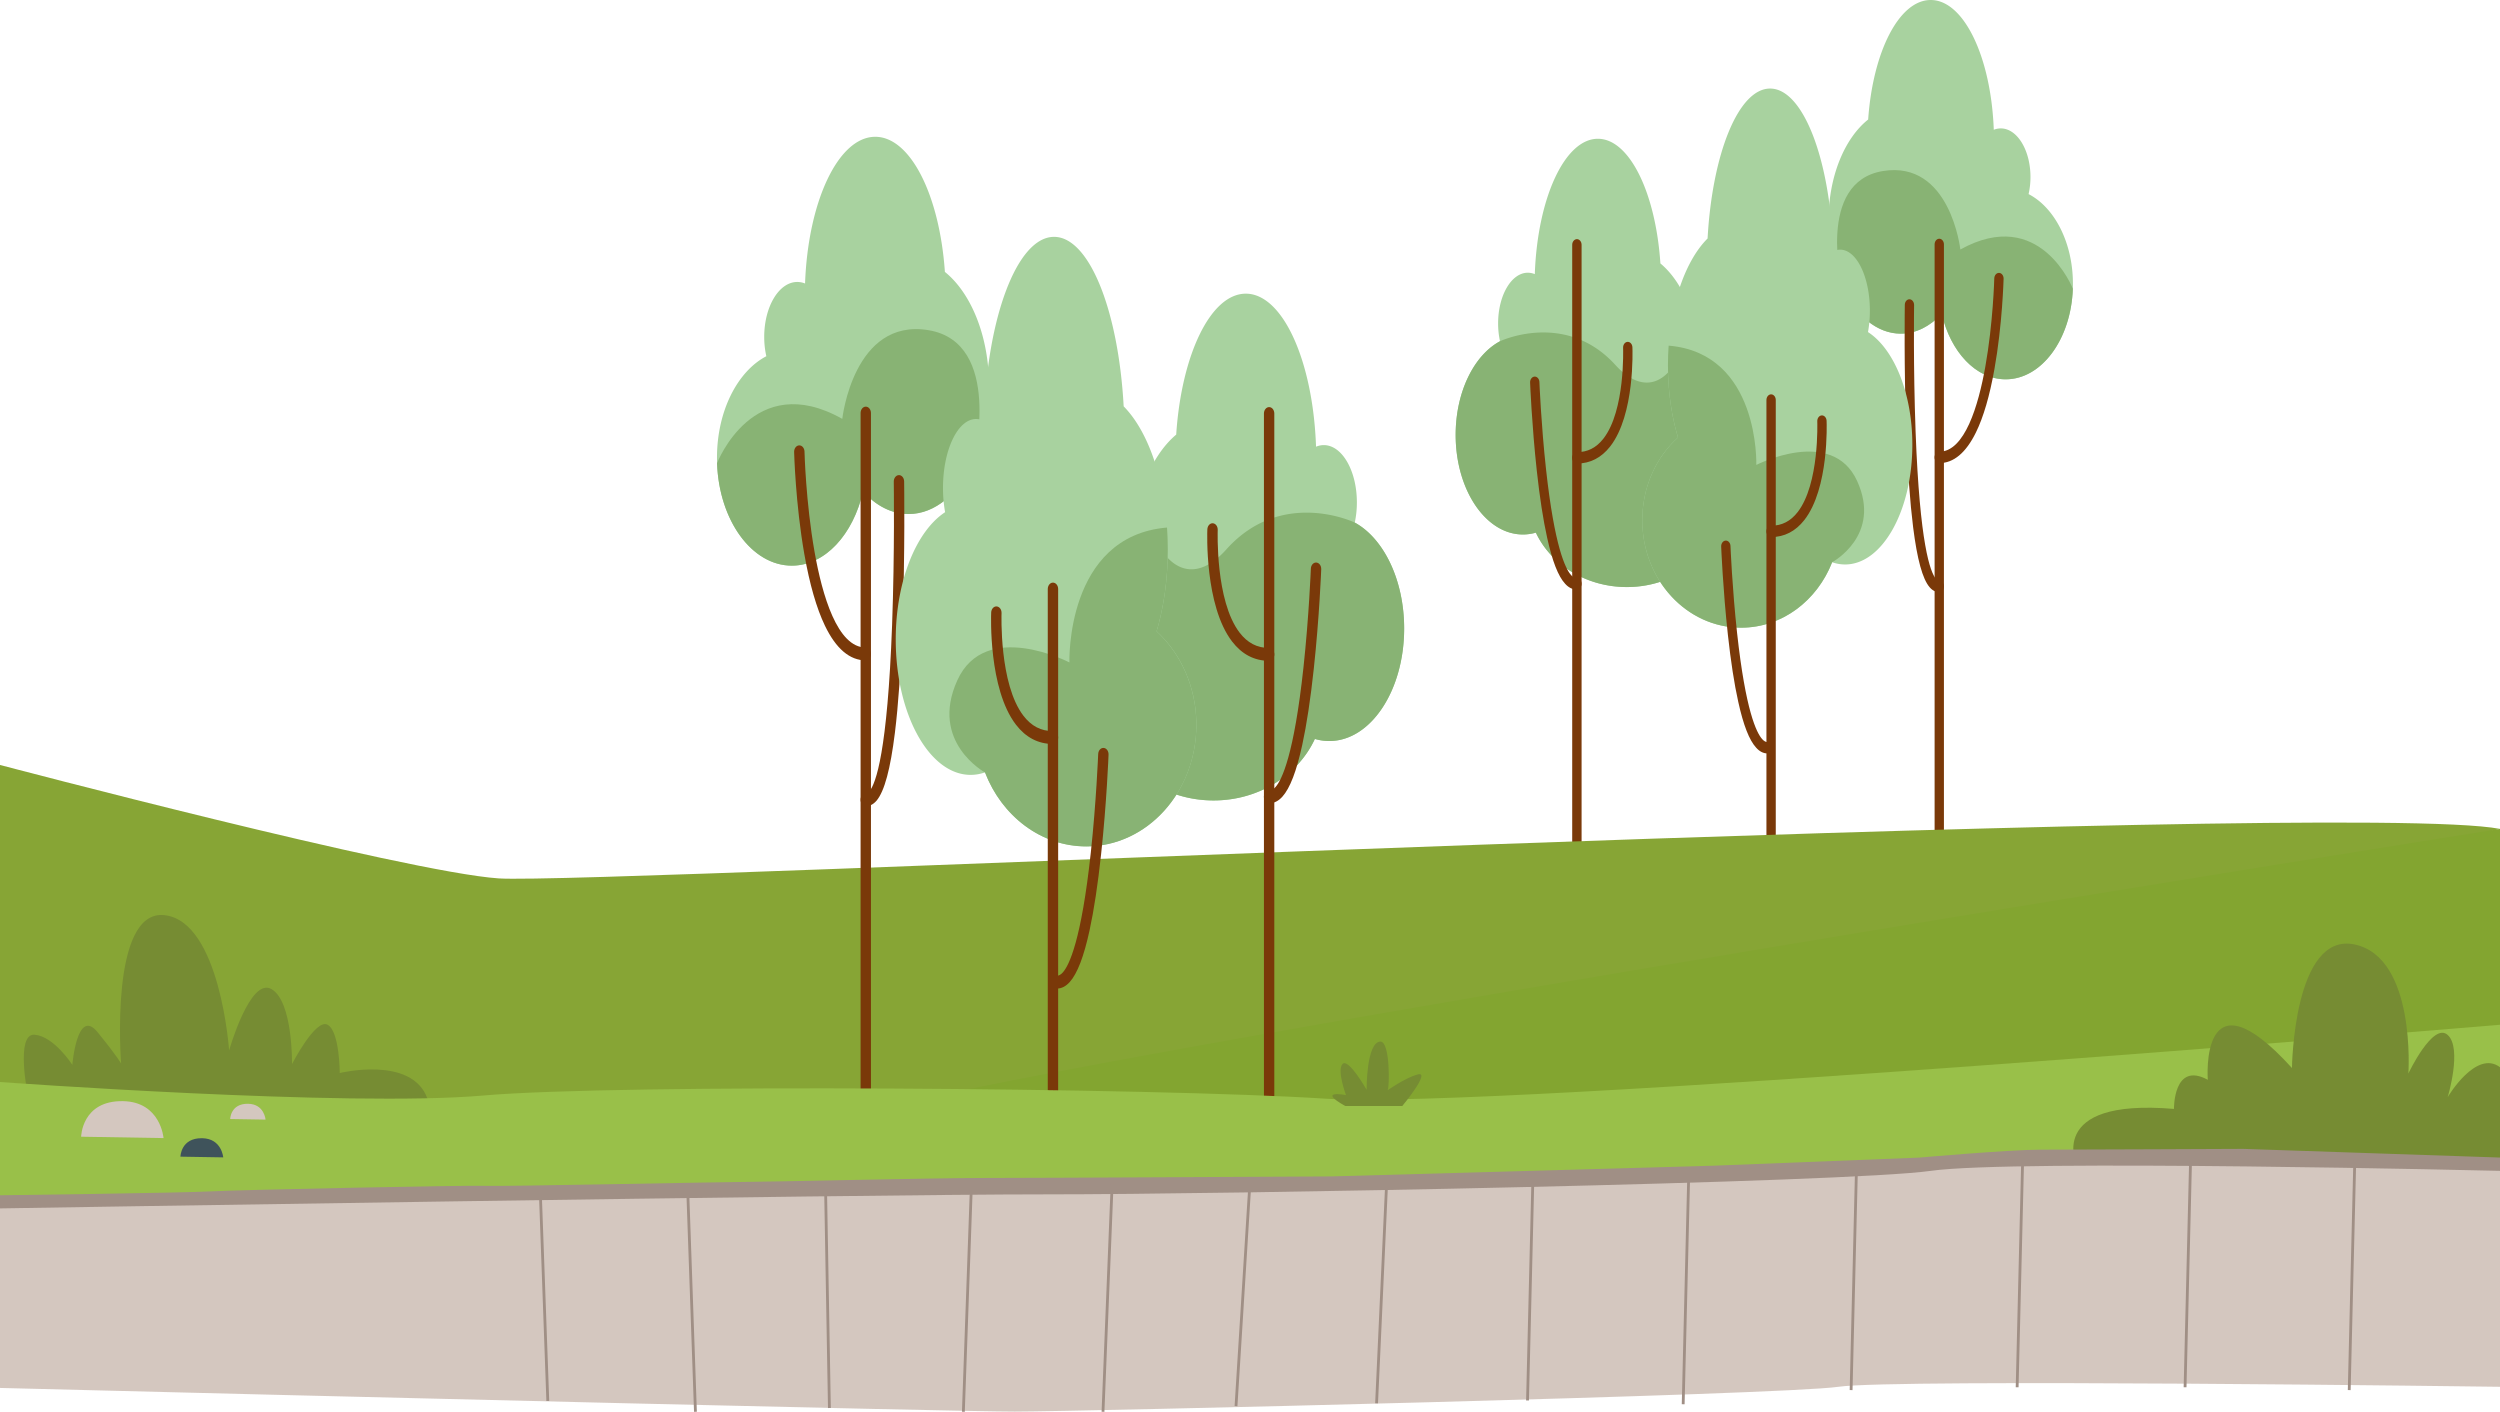 <svg xmlns="http://www.w3.org/2000/svg" viewBox="0 0 2650 1496.56"><defs><style>.cls-1{fill:#a8d29f;}.cls-2{fill:#88b374;}.cls-3{fill:#7a3909;}.cls-4{fill:#87a535;}.cls-5{fill:#83a530;}.cls-6{fill:#768c33;}.cls-7{fill:#99c049;}.cls-8{fill:#d4c7bf;}.cls-9{fill:#3f535b;}.cls-10{fill:#a08f85;}.cls-11{fill:none;stroke:#a08f85;stroke-miterlimit:10;stroke-width:3px;}</style></defs><g id="Layer_2" data-name="Layer 2"><g id="_3_elements" data-name="#3 elements"><g id="tree"><path class="cls-1" d="M1980.26,126.69C1985.27,54.92,2013,0,2046.55,0c35.18,0,64,60.54,66.86,137.56a20,20,0,0,1,7.4-1.45c17.39,0,31.49,23.07,31.49,51.53a81.43,81.43,0,0,1-2,18.11c27.42,14.1,47,51.38,47,95.16,0,55.89-31.92,101.19-71.31,101.19-31.59,0-58.37-29.15-67.74-69.52-12.34,13.31-27.29,21.12-43.4,21.12-42.3,0-76.59-53.71-76.59-120C1938.25,187,1955.34,146.47,1980.26,126.69Z"/><path class="cls-2" d="M1995.82,181.31c71.52-11.75,82.14,83.16,82.14,83.16,84.72-47,119.24,41.59,119.24,41.59h0c-1.89,53.49-33,96-71.22,96-31.59,0-58.37-29.15-67.74-69.52-12.34,13.31-27.29,21.12-43.4,21.12-25.42,0-47.94-19.4-61.87-49.25C1952.49,302.57,1924.91,193,1995.82,181.31Z"/><path class="cls-3" d="M2055,914.85c2.73,0,5.56.32,5.56-3V259.05c0-3.33-2.21-6-4.94-6s-4.94,2.7-4.94,6V911.84C2050.66,915.17,2052.25,914.85,2055,914.85Z"/><path class="cls-3" d="M2055.6,490.91c15.26,0,28.34-11,38.9-32.56,8-16.28,14.55-38.81,19.58-67,8.48-47.39,9.72-95.41,9.73-95.89.08-3.32-2.06-6.1-4.79-6.2s-5,2.52-5.09,5.85c0,.47-1.23,47.51-9.53,93.81-7.35,41-21.78,89.9-48.8,89.9-2.73,0-4.94,2.7-4.94,6S2052.87,490.91,2055.6,490.91Z"/><path class="cls-3" d="M2055.14,627.57c.26,0,.52,0,.76,0,2.73-.2,4.8-3.06,4.63-6.38s-2.51-5.85-5.23-5.65c-.63,0-1.64-.09-3.15-1.84-6.16-7.21-17.17-37-21.61-155.9-2.56-68.52-1.61-133.78-1.6-134.43,0-3.33-2.12-6.07-4.85-6.14s-5,2.59-5,5.92c0,.65-1,66.3,1.6,135.2,1.52,40.57,3.94,74.35,7.21,100.4,4.28,34.12,10,54.94,17.45,63.65C2048.92,626.58,2052.53,627.57,2055.14,627.57Z"/><path class="cls-1" d="M1590,361.72a88.39,88.39,0,0,1-2-18.89c0-29.69,14.1-53.75,31.49-53.75a19.31,19.31,0,0,1,7.4,1.51c2.83-80.34,31.68-143.49,66.86-143.49,33.5,0,61.27,57.28,66.28,132.15,24.93,20.64,42,62.89,42,111.67,0,23.26-3.89,45-10.66,63.69,23.14,17.38,37.87,43.58,37.87,72.9,0,52.33-46.92,94.75-104.78,94.75-43.32,0-80.5-23.77-96.46-57.67a49.27,49.27,0,0,1-13.71,1.95c-39.38,0-71.31-47.26-71.31-105.56C1543,415.32,1562.57,376.43,1590,361.72Z"/><path class="cls-2" d="M1590,361.72s69.38-32.93,122.27,25.1,89.66-33.49,72-76c11.09,21.7,17.77,49.64,17.77,80.12,0,23.26-3.89,45-10.66,63.69,23.14,17.38,37.87,43.58,37.87,72.9,0,52.33-46.92,94.75-104.78,94.75-43.32,0-80.5-23.77-96.46-57.67a49.27,49.27,0,0,1-13.71,1.95c-39.38,0-71.31-47.26-71.31-105.56C1543,415.32,1562.57,376.43,1590,361.72Z"/><path class="cls-3" d="M1671.54,918.3c2.72,0,4.94-2.7,4.94-6V259.48c0-3.33-2.22-6-4.94-6s-5,2.69-5,6V912.27C1666.59,915.6,1668.81,918.3,1671.54,918.3Z"/><path class="cls-3" d="M1671.54,491.34c14,0,25.88-6.09,35.25-18.1,26.21-33.61,23.69-102.25,23.57-105.15-.14-3.33-2.45-5.89-5.19-5.72s-4.82,3-4.68,6.32h0c0,.66,2.41,66.42-20.88,96.26-7.53,9.65-16.71,14.34-28.07,14.34-2.73,0-5,2.7-5,6S1668.81,491.34,1671.54,491.34Z"/><path class="cls-3" d="M1670.84,624.79c.33,0,.67,0,1,0,2.72-.21,4.8-3.06,4.63-6.39s-2.51-5.85-5.24-5.64c-1.88.14-3.77-.84-5.75-3-6.1-6.67-17.69-30.15-26.7-112.43-5.21-47.59-7-92-7-92.41-.13-3.32-2.44-5.9-5.17-5.73s-4.83,3-4.7,6.31c0,.45,1.83,45.33,7.09,93.42,3.1,28.35,6.79,52.3,11,71.17,5.47,24.77,11.66,40.68,19,48.65C1662.59,622.75,1666.61,624.79,1670.84,624.79Z"/><path class="cls-1" d="M1980.07,352a127.17,127.17,0,0,0,2-22.73c0-35.7-14.1-64.64-31.49-64.64a16.54,16.54,0,0,0-7.4,1.82c-2.83-96.63-31.68-172.58-66.86-172.58-33.51,0-61.27,68.89-66.28,158.93-24.93,24.83-42,75.65-42,134.32,0,28,3.89,54.15,10.66,76.59-23.14,20.9-37.87,52.42-37.87,87.69,0,62.93,46.91,113.94,104.78,113.94,43.32,0,80.5-28.58,96.46-69.35a41.85,41.85,0,0,0,13.71,2.35c39.38,0,71.31-56.84,71.31-127C2027.07,416.45,2007.48,369.68,1980.07,352Z"/><path class="cls-2" d="M1778.68,463.7c-6.77-22.44-10.66-48.62-10.66-76.59q0-10.56.73-20.74c96.79,8.11,92.94,126.45,92.94,126.45s80.07-41.11,106.76,16.8-26.4,86.36-26.4,86.36c-16,40.77-53.14,69.35-96.46,69.35-57.87,0-104.78-51-104.78-113.94C1740.81,516.12,1755.54,484.6,1778.68,463.7Z"/><path class="cls-3" d="M1877.37,919.44c2.73,0,4.94-2.69,4.94-6V424c0-3.33-2.21-6-4.94-6s-4.95,2.7-4.95,6V913.42C1872.42,916.75,1874.64,919.44,1877.37,919.44Z"/><path class="cls-3" d="M1877.37,569.3c14,0,25.88-6.09,35.25-18.1,26.21-33.61,23.69-102.25,23.57-105.15-.14-3.33-2.45-5.9-5.18-5.72s-4.83,3-4.69,6.32c0,.72,2.4,66.43-20.88,96.26-7.53,9.65-16.71,14.34-28.07,14.34-2.73,0-4.95,2.7-4.95,6S1874.64,569.3,1877.37,569.3Z"/><path class="cls-3" d="M1873.39,798.62l1,0c2.72-.21,4.79-3.07,4.63-6.39s-2.52-5.85-5.24-5.64c-1.88.14-3.77-.85-5.75-3-6.11-6.67-17.69-30.15-26.7-112.44-5.21-47.58-7-92-7-92.4-.13-3.32-2.44-5.9-5.17-5.73s-4.84,3-4.7,6.31c0,.45,1.82,45.33,7.09,93.42,3.1,28.35,6.79,52.3,11,71.17,5.46,24.77,11.66,40.68,19,48.64C1865.14,796.58,1869.16,798.62,1873.39,798.62Z"/></g><path class="cls-4" d="M0,810.86S430.21,924.4,528.6,931.11,2487.49,847,2650,878.63c0,0-825.76,220.94-832.43,222.61s-496.92,123.55-506.92,118.47-870.26,0-870.26,0L145.07,1198.9,0,1210.15Z"/><path class="cls-5" d="M2650,878.63S1189.76,1109.64,919.62,1178s500.25,32.18,500.25,32.18H2650Z"/><g id="tree-2" data-name="tree"><path class="cls-1" d="M1001.59,288.22C996,207.08,965.1,145,927.8,145c-39.17,0-71.29,68.44-74.43,155.51a22,22,0,0,0-8.24-1.63c-19.36,0-35.06,26.08-35.06,58.25a93.12,93.12,0,0,0,2.24,20.47C781.79,393.55,760,435.69,760,485.18c0,63.18,35.54,114.4,79.39,114.4,35.16,0,65-33,75.41-78.6,13.73,15.06,30.38,23.88,48.32,23.88,47.09,0,85.26-60.71,85.26-135.61C1048.36,356.38,1029.34,310.59,1001.59,288.22Z"/><path class="cls-2" d="M984.27,350c-79.62-13.28-91.45,94-91.45,94-94.31-53.14-132.74,47-132.74,47h0c2.11,60.48,36.8,108.58,79.29,108.58,35.16,0,65-33,75.41-78.6,13.73,15.06,30.38,23.88,48.32,23.88,28.29,0,53.36-21.93,68.87-55.67C1032.5,487.06,1063.21,363.14,984.27,350Z"/><path class="cls-3" d="M918.41,1179.25c-3,0-6.19.36-6.19-3.4v-738c0-3.76,2.46-6.81,5.5-6.81s5.5,3.05,5.5,6.81v738C923.22,1179.61,921.45,1179.25,918.41,1179.25Z"/><path class="cls-3" d="M917.72,700c-17,0-31.56-12.38-43.31-36.81-8.86-18.41-16.19-43.87-21.8-75.7-9.44-53.57-10.81-107.86-10.83-108.4-.09-3.76,2.3-6.9,5.34-7s5.57,2.85,5.66,6.61c0,.53,1.37,53.71,10.61,106.06,8.19,46.36,24.25,101.63,54.33,101.63,3,0,5.5,3,5.5,6.81S920.76,700,917.72,700Z"/><path class="cls-3" d="M918.23,854.48c-.29,0-.58,0-.85,0-3-.24-5.34-3.47-5.15-7.22s2.8-6.61,5.83-6.38c.7,0,1.82-.11,3.49-2.09,6.87-8.15,19.13-41.87,24.07-176.24,2.85-77.46,1.79-151.24,1.78-152-.06-3.76,2.36-6.87,5.4-6.94s5.54,2.93,5.6,6.69c0,.74,1.08,75-1.79,152.85-1.69,45.86-4.39,84.05-8,113.5-4.76,38.57-11.11,62.11-19.41,72C925.16,853.35,921.14,854.48,918.23,854.48Z"/><path class="cls-1" d="M1436.06,553.93a101.2,101.2,0,0,0,2.23-21.36c0-33.56-15.7-60.76-35.06-60.76a21.31,21.31,0,0,0-8.23,1.7c-3.15-90.82-35.27-162.22-74.44-162.22-37.3,0-68.21,64.76-73.78,149.4C1219,484,1200,531.8,1200,586.94c0,26.3,4.33,50.91,11.87,72-25.76,19.65-42.16,49.28-42.16,82.42,0,59.16,52.23,107.11,116.65,107.11,48.22,0,89.61-26.87,107.37-65.19a54.38,54.38,0,0,0,15.27,2.21c43.84,0,79.38-53.43,79.38-119.34C1488.38,614.53,1466.57,570.56,1436.06,553.93Z"/><path class="cls-2" d="M1436.06,553.93S1358.82,516.7,1300,582.3s-99.82-37.86-80.17-85.94c-12.35,24.54-19.78,56.12-19.78,90.58,0,26.3,4.33,50.91,11.87,72-25.76,19.65-42.16,49.28-42.16,82.42,0,59.16,52.23,107.11,116.65,107.11,48.22,0,89.61-26.87,107.37-65.19a54.38,54.38,0,0,0,15.27,2.21c43.84,0,79.38-53.43,79.38-119.34C1488.38,614.53,1466.57,570.56,1436.06,553.93Z"/><path class="cls-3" d="M1345.27,1183.15c-3,0-5.5-3.05-5.5-6.81v-738c0-3.77,2.46-6.82,5.5-6.82s5.5,3.05,5.5,6.82v738C1350.77,1180.1,1348.31,1183.15,1345.27,1183.15Z"/><path class="cls-3" d="M1345.27,700.47c-15.61,0-28.82-6.89-39.25-20.47-29.17-38-26.37-115.59-26.23-118.87.15-3.76,2.73-6.66,5.77-6.47s5.37,3.39,5.22,7.15h0c0,.75-2.69,75.09,23.23,108.82,8.39,10.91,18.61,16.21,31.26,16.21,3,0,5.5,3,5.5,6.82S1348.31,700.47,1345.27,700.47Z"/><path class="cls-3" d="M1346,851.34c-.37,0-.74,0-1.11,0-3-.23-5.34-3.46-5.15-7.22s2.79-6.62,5.83-6.38c2.1.16,4.19-1,6.4-3.4,6.8-7.54,19.7-34.08,29.73-127.11,5.8-53.8,7.79-104,7.81-104.46.14-3.76,2.71-6.68,5.76-6.48s5.38,3.37,5.23,7.13c0,.51-2,51.25-7.9,105.61-3.45,32.06-7.55,59.13-12.19,80.46-6.08,28-13,46-21.1,55C1355.23,849,1350.75,851.34,1346,851.34Z"/><path class="cls-1" d="M1001.81,542.92a145.35,145.35,0,0,1-2.24-25.68c0-40.36,15.7-73.08,35.06-73.08a18.23,18.23,0,0,1,8.24,2c3.15-109.24,35.26-195.1,74.43-195.1,37.3,0,68.21,77.88,73.79,179.68,27.75,28.06,46.77,85.51,46.77,151.84,0,31.62-4.33,61.22-11.86,86.59,25.75,23.63,42.15,59.26,42.15,99.13,0,71.14-52.22,128.82-116.65,128.82-48.22,0-89.61-32.32-107.37-78.41a45.72,45.72,0,0,1-15.26,2.66c-43.85,0-79.39-64.26-79.39-143.53C949.48,615.8,971.29,562.93,1001.81,542.92Z"/><path class="cls-2" d="M1226,669.22c7.53-25.37,11.86-55,11.86-86.59q0-11.94-.81-23.45c-107.76,9.18-103.47,143-103.47,143s-89.13-46.49-118.84,19,29.39,97.63,29.39,97.63c17.76,46.09,59.15,78.41,107.37,78.41,64.43,0,116.65-57.68,116.65-128.82C1268.15,728.48,1251.75,692.85,1226,669.22Z"/><path class="cls-3" d="M1116.13,1184.44c-3,0-5.5-3-5.5-6.81V624.38c0-3.76,2.46-6.81,5.5-6.81s5.51,3,5.51,6.81v553.25C1121.64,1181.39,1119.17,1184.44,1116.13,1184.44Z"/><path class="cls-3" d="M1116.13,788.6c-15.61,0-28.81-6.88-39.24-20.46-29.18-38-26.37-115.59-26.24-118.88.15-3.76,2.73-6.66,5.77-6.46s5.37,3.39,5.22,7.14c0,.81-2.68,75.11,23.24,108.82,8.38,10.91,18.61,16.22,31.25,16.22,3,0,5.51,3,5.51,6.81S1119.17,788.6,1116.13,788.6Z"/><path class="cls-3" d="M1120.56,1047.85c-.37,0-.74,0-1.11,0-3-.23-5.34-3.46-5.15-7.22s2.79-6.61,5.83-6.38c2.09.16,4.19-1,6.4-3.4,6.79-7.54,19.69-34.08,29.72-127.11,5.8-53.8,7.8-104,7.82-104.46.14-3.76,2.71-6.67,5.76-6.48s5.37,3.38,5.23,7.13c0,.51-2,51.25-7.9,105.61-3.45,32.06-7.56,59.13-12.19,80.47-6.08,28-13,46-21.1,55C1129.74,1045.54,1125.27,1047.85,1120.56,1047.85Z"/></g><g id="green"><path class="cls-6" d="M29.46,1160.72s-13.34-65.59,7.22-63.92,40,31.94,40,31.94,5-61.4,26.68-34.72,25,33.35,25,33.35-12.79-164,46.13-157.3,68.37,143.4,68.37,143.4,22.23-78.37,45-65,21.68,79.48,21.68,79.48,25-48.91,37.79-41.69,12.79,51.14,12.79,51.14,76.15-18.67,92.82,26.79-138.4,33.24-138.4,33.24-255.68-6.11-257.35-7.78S29.46,1160.72,29.46,1160.72Z"/><path class="cls-7" d="M0,1146.94s369.35,26.84,511.92,14.33,712.85-8.36,892.94,3.32S2650,1086.23,2650,1086.23v147.58l-312.18,26.34S562.42,1361.8,547.17,1356.59,0,1273.61,0,1273.61Z"/><path class="cls-6" d="M2201.86,1237.14s-35.85-73.37,102.55-61.69c0,0-.83-50.86,35.85-30.85,0,0-9.17-120.9,89.21-12.51,0,0,1.67-145.07,66.7-130.9s56.7,136.74,56.7,136.74,26.05-55,41.69-40.86,0,65.87,0,65.87,30-50.86,55.44-31.68v132.56s-173,27.52-178,25.85S2201.86,1237.14,2201.86,1237.14Z"/><path class="cls-6" d="M1425.94,1172.35h60.5s31-37.42,16.32-33.44-33.83,18.41-31.84,16.57,2.86-52-7.81-51.42c-14.92.79-14.48,51.17-14.48,51.17s-19.11-33.84-25.48-27.47,3.59,33,3.59,33S1394.89,1154.83,1425.94,1172.35Z"/><path class="cls-8" d="M86,1204.91l87.36,1.46s-3-38.47-43-39.15C86.63,1166.49,86,1204.91,86,1204.91Z"/><path class="cls-9" d="M191.26,1226.06l45.36.76s-1.54-20-22.35-20.32C191.59,1206.12,191.26,1226.06,191.26,1226.06Z"/><path class="cls-8" d="M244,1186.16l37.48.63s-1.26-16.5-18.46-16.79C244.23,1169.68,244,1186.16,244,1186.16Z"/></g><g id="ground"><path class="cls-10" d="M0,1267s195.1-2.51,224.28-4.17,276.14-6.67,290.23-5.84,254.2-4.17,275.88-4.17,198.43-4.17,251.79-4.17,369.35-1.66,369.35-1.66l406-11.4,216.77-8.54s95.88-8.41,128.4-8.41,215.1-.84,215.1-.84L2650,1227v24.1L1585.79,1317l-548.61,18.34s-687-19.8-695.34-17.4S0,1335.32,0,1335.32Z"/><path class="cls-8" d="M0,1280.91s917.48-15,1108.17-14.89,850.58-12.4,938.4-24.91,603.43,0,603.43,0V1470s-641.07-8.75-701.29,0-810.43,26.27-873.15,26.27-772.8-17.51-772.8-17.51L0,1471.22Z"/><line class="cls-11" x1="572.67" y1="1262" x2="580.67" y2="1485"/><line class="cls-11" x1="729" y1="1262.5" x2="737.17" y2="1496.5"/><line class="cls-11" x1="875" y1="1254.5" x2="879.17" y2="1492.5"/><line class="cls-11" x1="1029.92" y1="1250" x2="1021.17" y2="1496.5"/><line class="cls-11" x1="1178.92" y1="1254" x2="1169.17" y2="1496.5"/><line class="cls-11" x1="1324.92" y1="1254" x2="1310.17" y2="1490.5"/><line class="cls-11" x1="1469.92" y1="1252" x2="1459.17" y2="1487.5"/><line class="cls-11" x1="1624.92" y1="1247" x2="1619.17" y2="1484.5"/><line class="cls-11" x1="1789.92" y1="1251" x2="1784.17" y2="1488.5"/><line class="cls-11" x1="1967.92" y1="1236" x2="1962.17" y2="1473.5"/><line class="cls-11" x1="2143.92" y1="1233" x2="2138.17" y2="1470.5"/><line class="cls-11" x1="2321.92" y1="1233" x2="2316.17" y2="1470.5"/><line class="cls-11" x1="2495.92" y1="1236" x2="2490.17" y2="1473.5"/></g></g></g></svg>